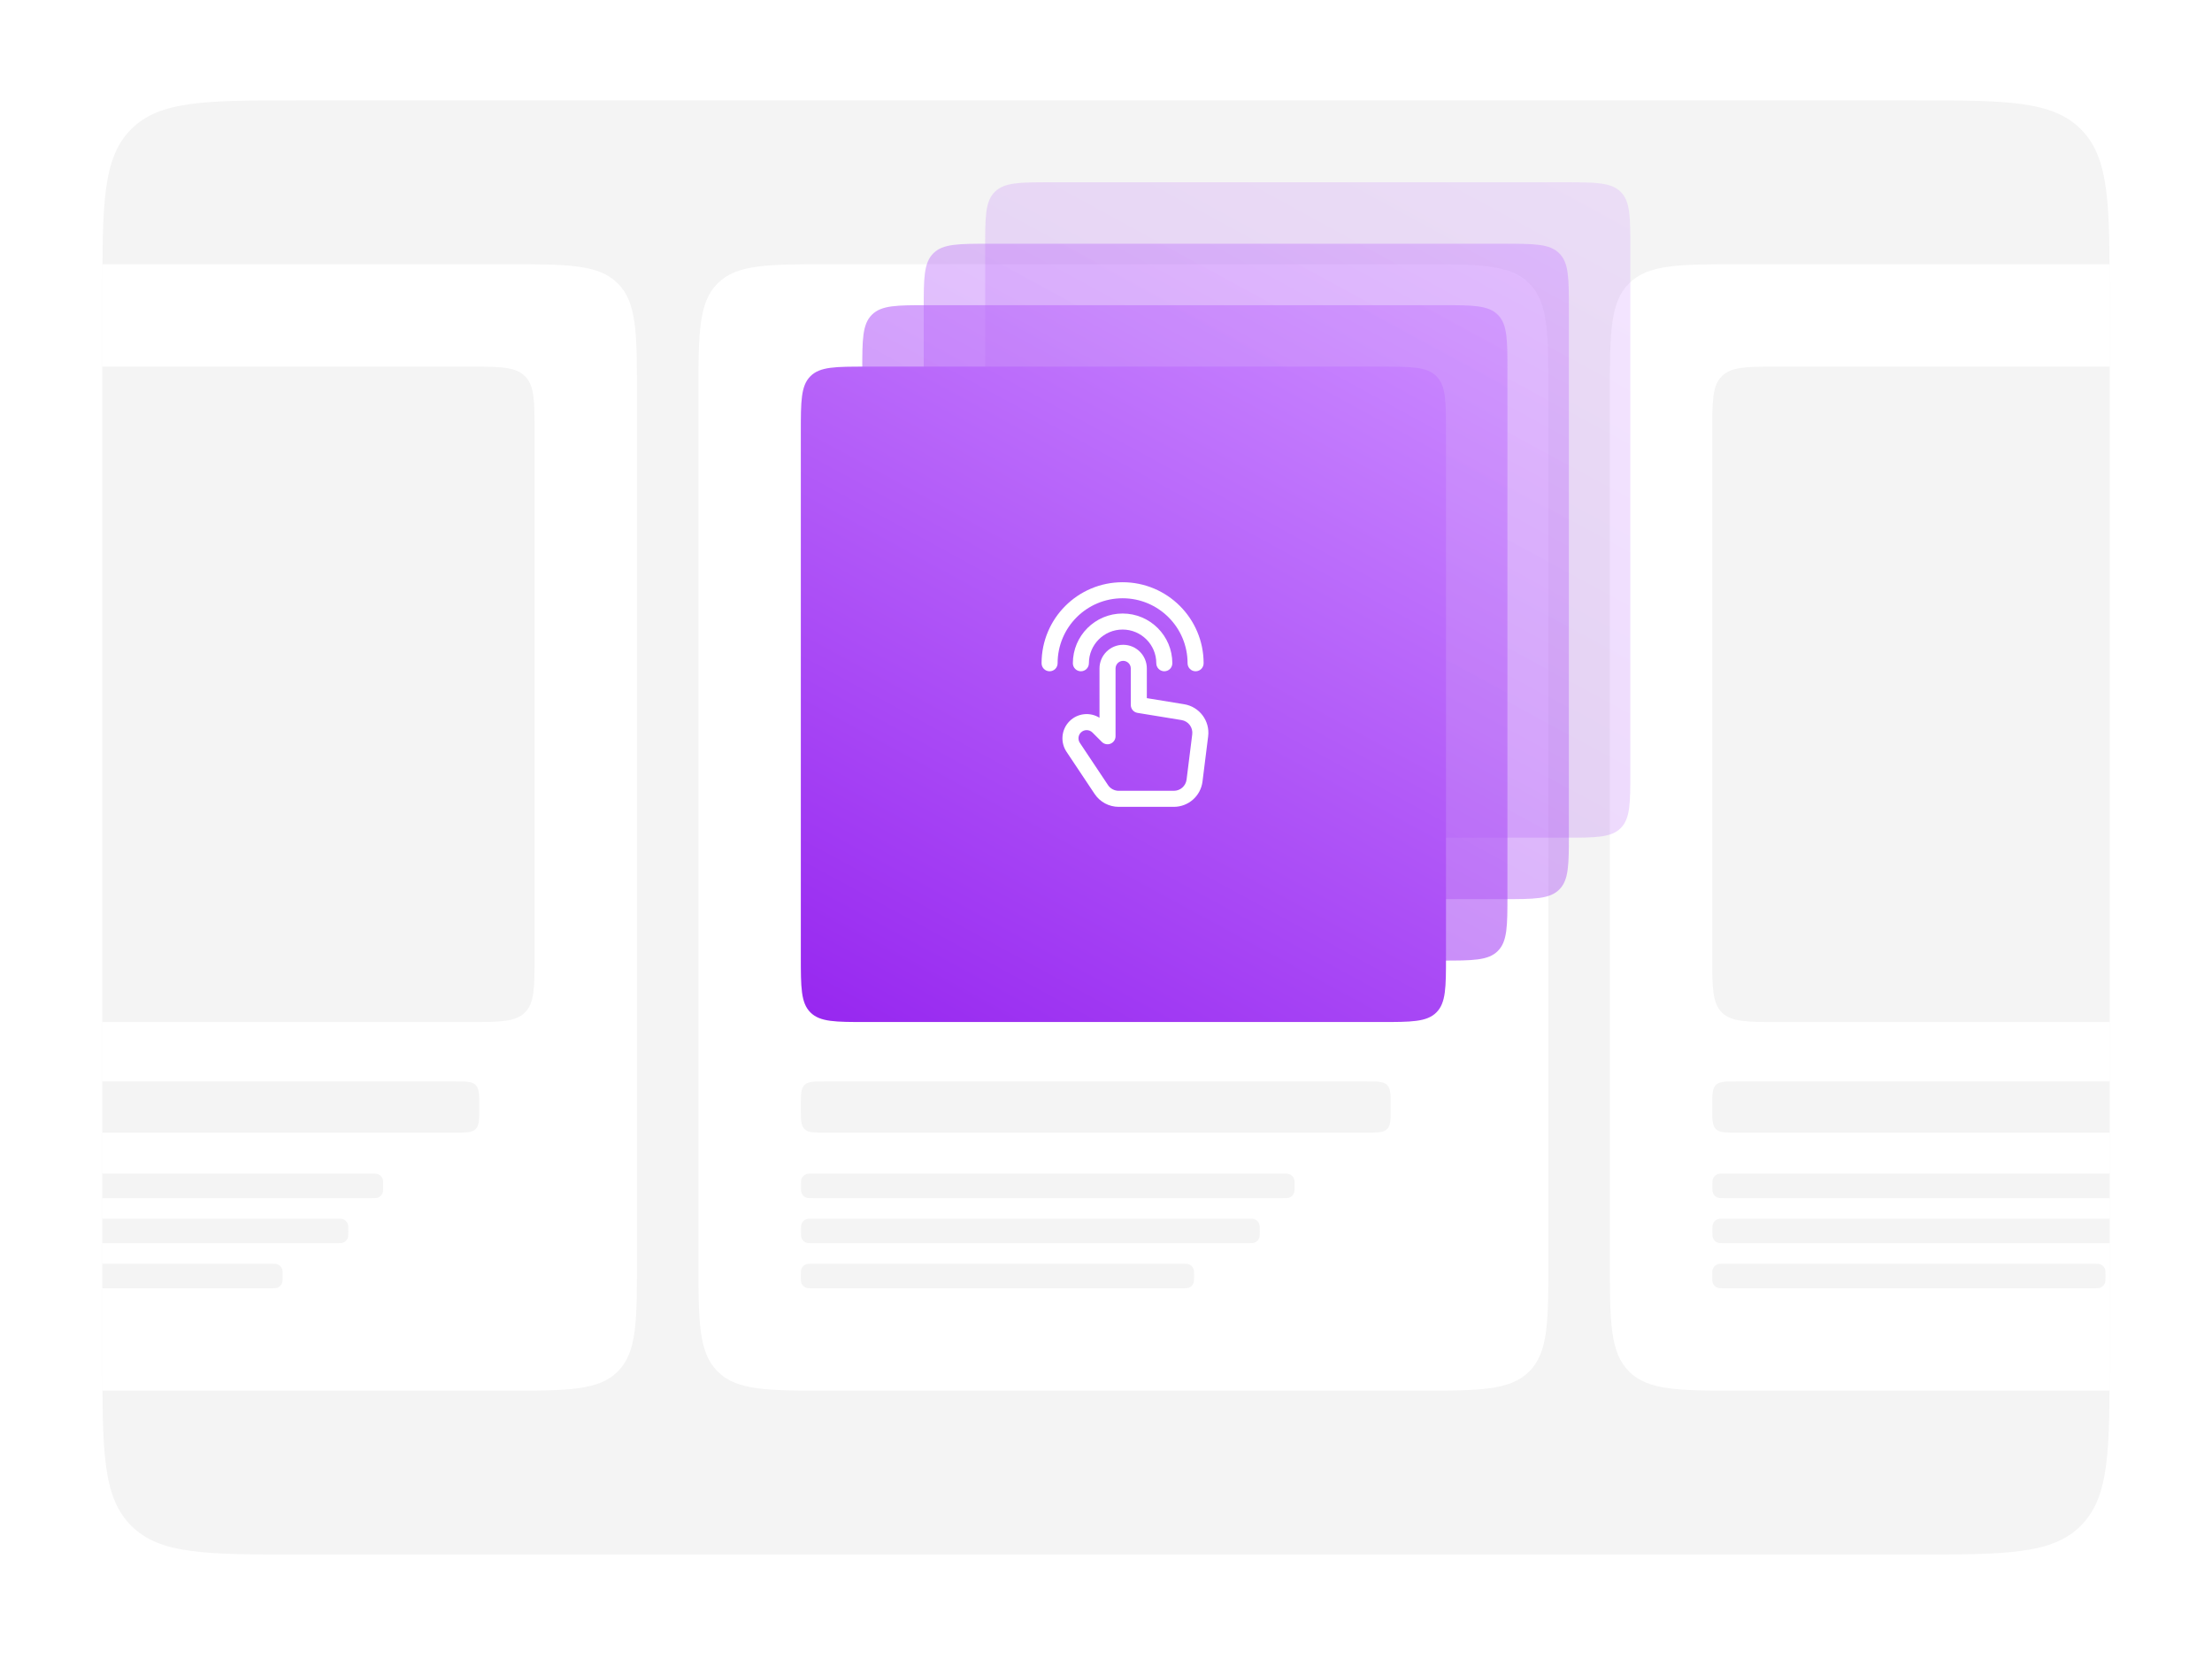 <?xml version="1.0" encoding="UTF-8"?> <svg xmlns="http://www.w3.org/2000/svg" width="1080" height="810" viewBox="0 0 1080 810" fill="none"> <rect width="1080" height="810" fill="white"></rect> <g clip-path="url(#clip0_966_5755)"> <path d="M50 145C50 99.745 50 77.118 64.059 63.059C78.118 49 100.745 49 146 49H934C979.255 49 1001.88 49 1015.94 63.059C1030 77.118 1030 99.745 1030 145V663C1030 708.255 1030 730.882 1015.94 744.941C1001.88 759 979.255 759 934 759H146C100.745 759 78.118 759 64.059 744.941C50 730.882 50 708.255 50 663V145Z" fill="#F4F4F4"></path> <path d="M-104 193C-104 162.83 -104 147.745 -94.627 138.373C-85.255 129 -70.17 129 -40 129H247C277.17 129 292.255 129 301.627 138.373C311 147.745 311 162.83 311 193V615C311 645.17 311 660.255 301.627 669.627C292.255 679 277.17 679 247 679H-40C-70.17 679 -85.255 679 -94.627 669.627C-104 660.255 -104 645.17 -104 615V193Z" fill="white"></path> <path d="M-54 540C-54 534.343 -54 531.515 -52.243 529.757C-50.485 528 -47.657 528 -42 528H222C227.657 528 230.485 528 232.243 529.757C234 531.515 234 534.343 234 540V541C234 546.657 234 549.485 232.243 551.243C230.485 553 227.657 553 222 553H-42C-47.657 553 -50.485 553 -52.243 551.243C-54 549.485 -54 546.657 -54 541V540Z" fill="#F4F4F4"></path> <path d="M-54 210.955C-54 195.891 -54 188.359 -49.32 183.68C-44.641 179 -37.109 179 -22.045 179H229.045C244.109 179 251.641 179 256.32 183.68C261 188.359 261 195.891 261 210.955V467.045C261 482.109 261 489.641 256.32 494.32C251.641 499 244.109 499 229.045 499H-22.045C-37.109 499 -44.641 499 -49.32 494.32C-54 489.641 -54 482.109 -54 467.045V210.955Z" fill="#F4F4F4"></path> <path d="M-53.926 579C-53.926 577.136 -53.926 576.204 -53.621 575.469C-53.215 574.489 -52.437 573.71 -51.456 573.304C-50.721 573 -49.789 573 -47.926 573H181.074C182.938 573 183.87 573 184.605 573.304C185.585 573.71 186.364 574.489 186.77 575.469C187.074 576.204 187.074 577.136 187.074 579V579C187.074 580.864 187.074 581.796 186.77 582.531C186.364 583.511 185.585 584.29 184.605 584.696C183.87 585 182.938 585 181.074 585H-47.926C-49.789 585 -50.721 585 -51.456 584.696C-52.437 584.29 -53.215 583.511 -53.621 582.531C-53.926 581.796 -53.926 580.864 -53.926 579V579Z" fill="#F4F4F4"></path> <path d="M-53.926 601C-53.926 599.136 -53.926 598.204 -53.621 597.469C-53.215 596.489 -52.437 595.71 -51.456 595.304C-50.721 595 -49.789 595 -47.926 595H164.074C165.938 595 166.87 595 167.605 595.304C168.585 595.71 169.364 596.489 169.77 597.469C170.074 598.204 170.074 599.136 170.074 601V601C170.074 602.864 170.074 603.796 169.77 604.531C169.364 605.511 168.585 606.29 167.605 606.696C166.87 607 165.938 607 164.074 607H-47.926C-49.789 607 -50.721 607 -51.456 606.696C-52.437 606.29 -53.215 605.511 -53.621 604.531C-53.926 603.796 -53.926 602.864 -53.926 601V601Z" fill="#F4F4F4"></path> <path d="M-54 623C-54 621.136 -54 620.204 -53.696 619.469C-53.289 618.489 -52.511 617.71 -51.531 617.304C-50.796 617 -49.864 617 -48 617H132C133.864 617 134.796 617 135.531 617.304C136.511 617.71 137.29 618.489 137.696 619.469C138 620.204 138 621.136 138 623V623C138 624.864 138 625.796 137.696 626.531C137.29 627.511 136.511 628.29 135.531 628.696C134.796 629 133.864 629 132 629H-48C-49.864 629 -50.796 629 -51.531 628.696C-52.511 628.29 -53.289 627.511 -53.696 626.531C-54 625.796 -54 624.864 -54 623V623Z" fill="#F4F4F4"></path> <path d="M786 193C786 162.83 786 147.745 795.373 138.373C804.745 129 819.83 129 850 129H1137C1167.17 129 1182.25 129 1191.63 138.373C1201 147.745 1201 162.83 1201 193V615C1201 645.17 1201 660.255 1191.63 669.627C1182.25 679 1167.17 679 1137 679H850C819.83 679 804.745 679 795.373 669.627C786 660.255 786 645.17 786 615V193Z" fill="white"></path> <path d="M836 540C836 534.343 836 531.515 837.757 529.757C839.515 528 842.343 528 848 528H1112C1117.66 528 1120.49 528 1122.24 529.757C1124 531.515 1124 534.343 1124 540V541C1124 546.657 1124 549.485 1122.24 551.243C1120.49 553 1117.66 553 1112 553H848C842.343 553 839.515 553 837.757 551.243C836 549.485 836 546.657 836 541V540Z" fill="#F4F4F4"></path> <path d="M836 210.955C836 195.891 836 188.359 840.68 183.68C845.359 179 852.891 179 867.955 179H1119.04C1134.11 179 1141.64 179 1146.32 183.68C1151 188.359 1151 195.891 1151 210.955V467.045C1151 482.109 1151 489.641 1146.32 494.32C1141.64 499 1134.11 499 1119.04 499H867.955C852.891 499 845.359 499 840.68 494.32C836 489.641 836 482.109 836 467.045V210.955Z" fill="#F4F4F4"></path> <path d="M836.074 579C836.074 577.136 836.074 576.204 836.379 575.469C836.785 574.489 837.563 573.71 838.543 573.304C839.279 573 840.21 573 842.074 573H1071.07C1072.94 573 1073.87 573 1074.6 573.304C1075.59 573.71 1076.36 574.489 1076.77 575.469C1077.07 576.204 1077.07 577.136 1077.07 579V579C1077.07 580.864 1077.07 581.796 1076.77 582.531C1076.36 583.511 1075.59 584.29 1074.6 584.696C1073.87 585 1072.94 585 1071.07 585H842.074C840.21 585 839.279 585 838.543 584.696C837.563 584.29 836.785 583.511 836.379 582.531C836.074 581.796 836.074 580.864 836.074 579V579Z" fill="#F4F4F4"></path> <path d="M836.074 601C836.074 599.136 836.074 598.204 836.379 597.469C836.785 596.489 837.563 595.71 838.543 595.304C839.279 595 840.21 595 842.074 595H1054.07C1055.94 595 1056.87 595 1057.6 595.304C1058.59 595.71 1059.36 596.489 1059.77 597.469C1060.07 598.204 1060.07 599.136 1060.07 601V601C1060.07 602.864 1060.07 603.796 1059.77 604.531C1059.36 605.511 1058.59 606.29 1057.6 606.696C1056.87 607 1055.94 607 1054.07 607H842.074C840.21 607 839.279 607 838.543 606.696C837.563 606.29 836.785 605.511 836.379 604.531C836.074 603.796 836.074 602.864 836.074 601V601Z" fill="#F4F4F4"></path> <path d="M836 623C836 621.136 836 620.204 836.304 619.469C836.71 618.489 837.489 617.71 838.469 617.304C839.204 617 840.136 617 842 617H1022C1023.86 617 1024.8 617 1025.53 617.304C1026.51 617.71 1027.29 618.489 1027.7 619.469C1028 620.204 1028 621.136 1028 623V623C1028 624.864 1028 625.796 1027.7 626.531C1027.29 627.511 1026.51 628.29 1025.53 628.696C1024.8 629 1023.86 629 1022 629H842C840.136 629 839.204 629 838.469 628.696C837.489 628.29 836.71 627.511 836.304 626.531C836 625.796 836 624.864 836 623V623Z" fill="#F4F4F4"></path> <path d="M341 193C341 162.83 341 147.745 350.373 138.373C359.745 129 374.83 129 405 129H692C722.17 129 737.255 129 746.627 138.373C756 147.745 756 162.83 756 193V615C756 645.17 756 660.255 746.627 669.627C737.255 679 722.17 679 692 679H405C374.83 679 359.745 679 350.373 669.627C341 660.255 341 645.17 341 615V193Z" fill="white"></path> <path d="M391 540C391 534.343 391 531.515 392.757 529.757C394.515 528 397.343 528 403 528H667C672.657 528 675.485 528 677.243 529.757C679 531.515 679 534.343 679 540V541C679 546.657 679 549.485 677.243 551.243C675.485 553 672.657 553 667 553H403C397.343 553 394.515 553 392.757 551.243C391 549.485 391 546.657 391 541V540Z" fill="#F4F4F4"></path> <path opacity="0.2" d="M481 121C481 105.915 481 98.373 485.686 93.686C490.373 89 497.915 89 513 89H764C779.085 89 786.627 89 791.314 93.686C796 98.373 796 105.915 796 121V377C796 392.085 796 399.627 791.314 404.314C786.627 409 779.085 409 764 409H513C497.915 409 490.373 409 485.686 404.314C481 399.627 481 392.085 481 377V121Z" fill="url(#paint0_linear_966_5755)"></path> <path opacity="0.4" d="M451 151C451 135.915 451 128.373 455.686 123.686C460.373 119 467.915 119 483 119H734C749.085 119 756.627 119 761.314 123.686C766 128.373 766 135.915 766 151V407C766 422.085 766 429.627 761.314 434.314C756.627 439 749.085 439 734 439H483C467.915 439 460.373 439 455.686 434.314C451 429.627 451 422.085 451 407V151Z" fill="url(#paint1_linear_966_5755)"></path> <path opacity="0.6" d="M421 181C421 165.915 421 158.373 425.686 153.686C430.373 149 437.915 149 453 149H704C719.085 149 726.627 149 731.314 153.686C736 158.373 736 165.915 736 181V437C736 452.085 736 459.627 731.314 464.314C726.627 469 719.085 469 704 469H453C437.915 469 430.373 469 425.686 464.314C421 459.627 421 452.085 421 437V181Z" fill="url(#paint2_linear_966_5755)"></path> <path d="M391 211C391 195.915 391 188.373 395.686 183.686C400.373 179 407.915 179 423 179H674C689.085 179 696.627 179 701.314 183.686C706 188.373 706 195.915 706 211V467C706 482.085 706 489.627 701.314 494.314C696.627 499 689.085 499 674 499H423C407.915 499 400.373 499 395.686 494.314C391 489.627 391 482.085 391 467V211Z" fill="url(#paint3_linear_966_5755)"></path> <path d="M391.074 579C391.074 577.136 391.074 576.204 391.379 575.469C391.785 574.489 392.563 573.71 393.543 573.304C394.279 573 395.21 573 397.074 573H626.074C627.938 573 628.87 573 629.605 573.304C630.585 573.71 631.364 574.489 631.77 575.469C632.074 576.204 632.074 577.136 632.074 579V579C632.074 580.864 632.074 581.796 631.77 582.531C631.364 583.511 630.585 584.29 629.605 584.696C628.87 585 627.938 585 626.074 585H397.074C395.21 585 394.279 585 393.543 584.696C392.563 584.29 391.785 583.511 391.379 582.531C391.074 581.796 391.074 580.864 391.074 579V579Z" fill="#F4F4F4"></path> <path d="M391.074 601C391.074 599.136 391.074 598.204 391.379 597.469C391.785 596.489 392.563 595.71 393.543 595.304C394.279 595 395.21 595 397.074 595H609.074C610.938 595 611.87 595 612.605 595.304C613.585 595.71 614.364 596.489 614.77 597.469C615.074 598.204 615.074 599.136 615.074 601V601C615.074 602.864 615.074 603.796 614.77 604.531C614.364 605.511 613.585 606.29 612.605 606.696C611.87 607 610.938 607 609.074 607H397.074C395.21 607 394.279 607 393.543 606.696C392.563 606.29 391.785 605.511 391.379 604.531C391.074 603.796 391.074 602.864 391.074 601V601Z" fill="#F4F4F4"></path> <path d="M391 623C391 621.136 391 620.204 391.304 619.469C391.71 618.489 392.489 617.71 393.469 617.304C394.204 617 395.136 617 397 617H577C578.864 617 579.796 617 580.531 617.304C581.511 617.71 582.29 618.489 582.696 619.469C583 620.204 583 621.136 583 623V623C583 624.864 583 625.796 582.696 626.531C582.29 627.511 581.511 628.29 580.531 628.696C579.796 629 578.864 629 577 629H397C395.136 629 394.204 629 393.469 628.696C392.489 628.29 391.71 627.511 391.304 626.531C391 625.796 391 624.864 391 623V623Z" fill="#F4F4F4"></path> <path fill-rule="evenodd" clip-rule="evenodd" d="M548.102 292.1C530.58 292.1 516.375 306.305 516.375 323.828C516.375 325.99 514.621 327.743 512.459 327.743C510.296 327.743 508.543 325.99 508.543 323.828C508.543 301.979 526.254 284.268 548.102 284.268C569.95 284.268 587.662 301.979 587.662 323.828C587.662 325.99 585.909 327.743 583.746 327.743C581.583 327.743 579.83 325.99 579.83 323.828C579.83 306.305 565.625 292.1 548.102 292.1Z" fill="white"></path> <path fill-rule="evenodd" clip-rule="evenodd" d="M548.104 307.375C539.018 307.375 531.652 314.742 531.652 323.827C531.652 325.99 529.899 327.743 527.736 327.743C525.573 327.743 523.82 325.99 523.82 323.827C523.82 310.417 534.693 299.544 548.104 299.544C561.515 299.544 572.387 310.417 572.387 323.827C572.387 325.99 570.634 327.743 568.472 327.743C566.309 327.743 564.556 325.99 564.556 323.827C564.556 314.742 557.189 307.375 548.104 307.375Z" fill="white"></path> <path fill-rule="evenodd" clip-rule="evenodd" d="M536.828 326.374C536.828 319.995 542.003 314.82 548.382 314.82C554.761 314.82 559.936 319.995 559.936 326.374V340.867L578.158 343.839C578.158 343.839 578.158 343.839 578.158 343.839C585.642 345.059 590.814 351.984 589.877 359.502L589.877 359.504L587.116 381.591C586.229 388.642 580.238 393.939 573.124 393.939H546.198C541.484 393.939 537.078 391.585 534.461 387.658C534.461 387.657 534.461 387.657 534.46 387.657L520.719 367.042C517.59 362.352 518.207 356.103 522.195 352.114C526.167 348.142 532.261 347.585 536.828 350.444V326.374ZM548.382 322.651C546.328 322.651 544.66 324.32 544.66 326.374V359.471C544.66 361.055 543.706 362.483 542.243 363.089C540.779 363.695 539.095 363.36 537.975 362.24L533.387 357.652C531.826 356.091 529.295 356.091 527.733 357.652C526.385 359 526.177 361.112 527.234 362.695L527.235 362.697L540.978 383.314L540.978 383.315C542.14 385.059 544.098 386.107 546.198 386.107H573.124C576.283 386.107 578.949 383.757 579.346 380.616C579.346 380.616 579.346 380.616 579.346 380.616C579.346 380.615 579.346 380.614 579.346 380.613L582.105 358.534C582.105 358.533 582.105 358.533 582.105 358.532C582.522 355.185 580.219 352.11 576.898 351.568L555.389 348.06C553.495 347.751 552.104 346.115 552.104 344.195V326.374C552.104 324.32 550.435 322.651 548.382 322.651Z" fill="white"></path> </g> <defs> <linearGradient id="paint0_linear_966_5755" x1="796" y1="77.683" x2="561.926" y2="508.122" gradientUnits="userSpaceOnUse"> <stop stop-color="#C986FF"></stop> <stop offset="1" stop-color="#911CEE"></stop> </linearGradient> <linearGradient id="paint1_linear_966_5755" x1="766" y1="107.683" x2="531.926" y2="538.122" gradientUnits="userSpaceOnUse"> <stop stop-color="#C986FF"></stop> <stop offset="1" stop-color="#911CEE"></stop> </linearGradient> <linearGradient id="paint2_linear_966_5755" x1="736" y1="137.683" x2="501.926" y2="568.122" gradientUnits="userSpaceOnUse"> <stop stop-color="#C986FF"></stop> <stop offset="1" stop-color="#911CEE"></stop> </linearGradient> <linearGradient id="paint3_linear_966_5755" x1="706" y1="167.683" x2="471.926" y2="598.122" gradientUnits="userSpaceOnUse"> <stop stop-color="#C986FF"></stop> <stop offset="1" stop-color="#911CEE"></stop> </linearGradient> <clipPath id="clip0_966_5755"> <rect width="980" height="710" fill="white" transform="translate(50 49)"></rect> </clipPath> </defs> </svg> 
